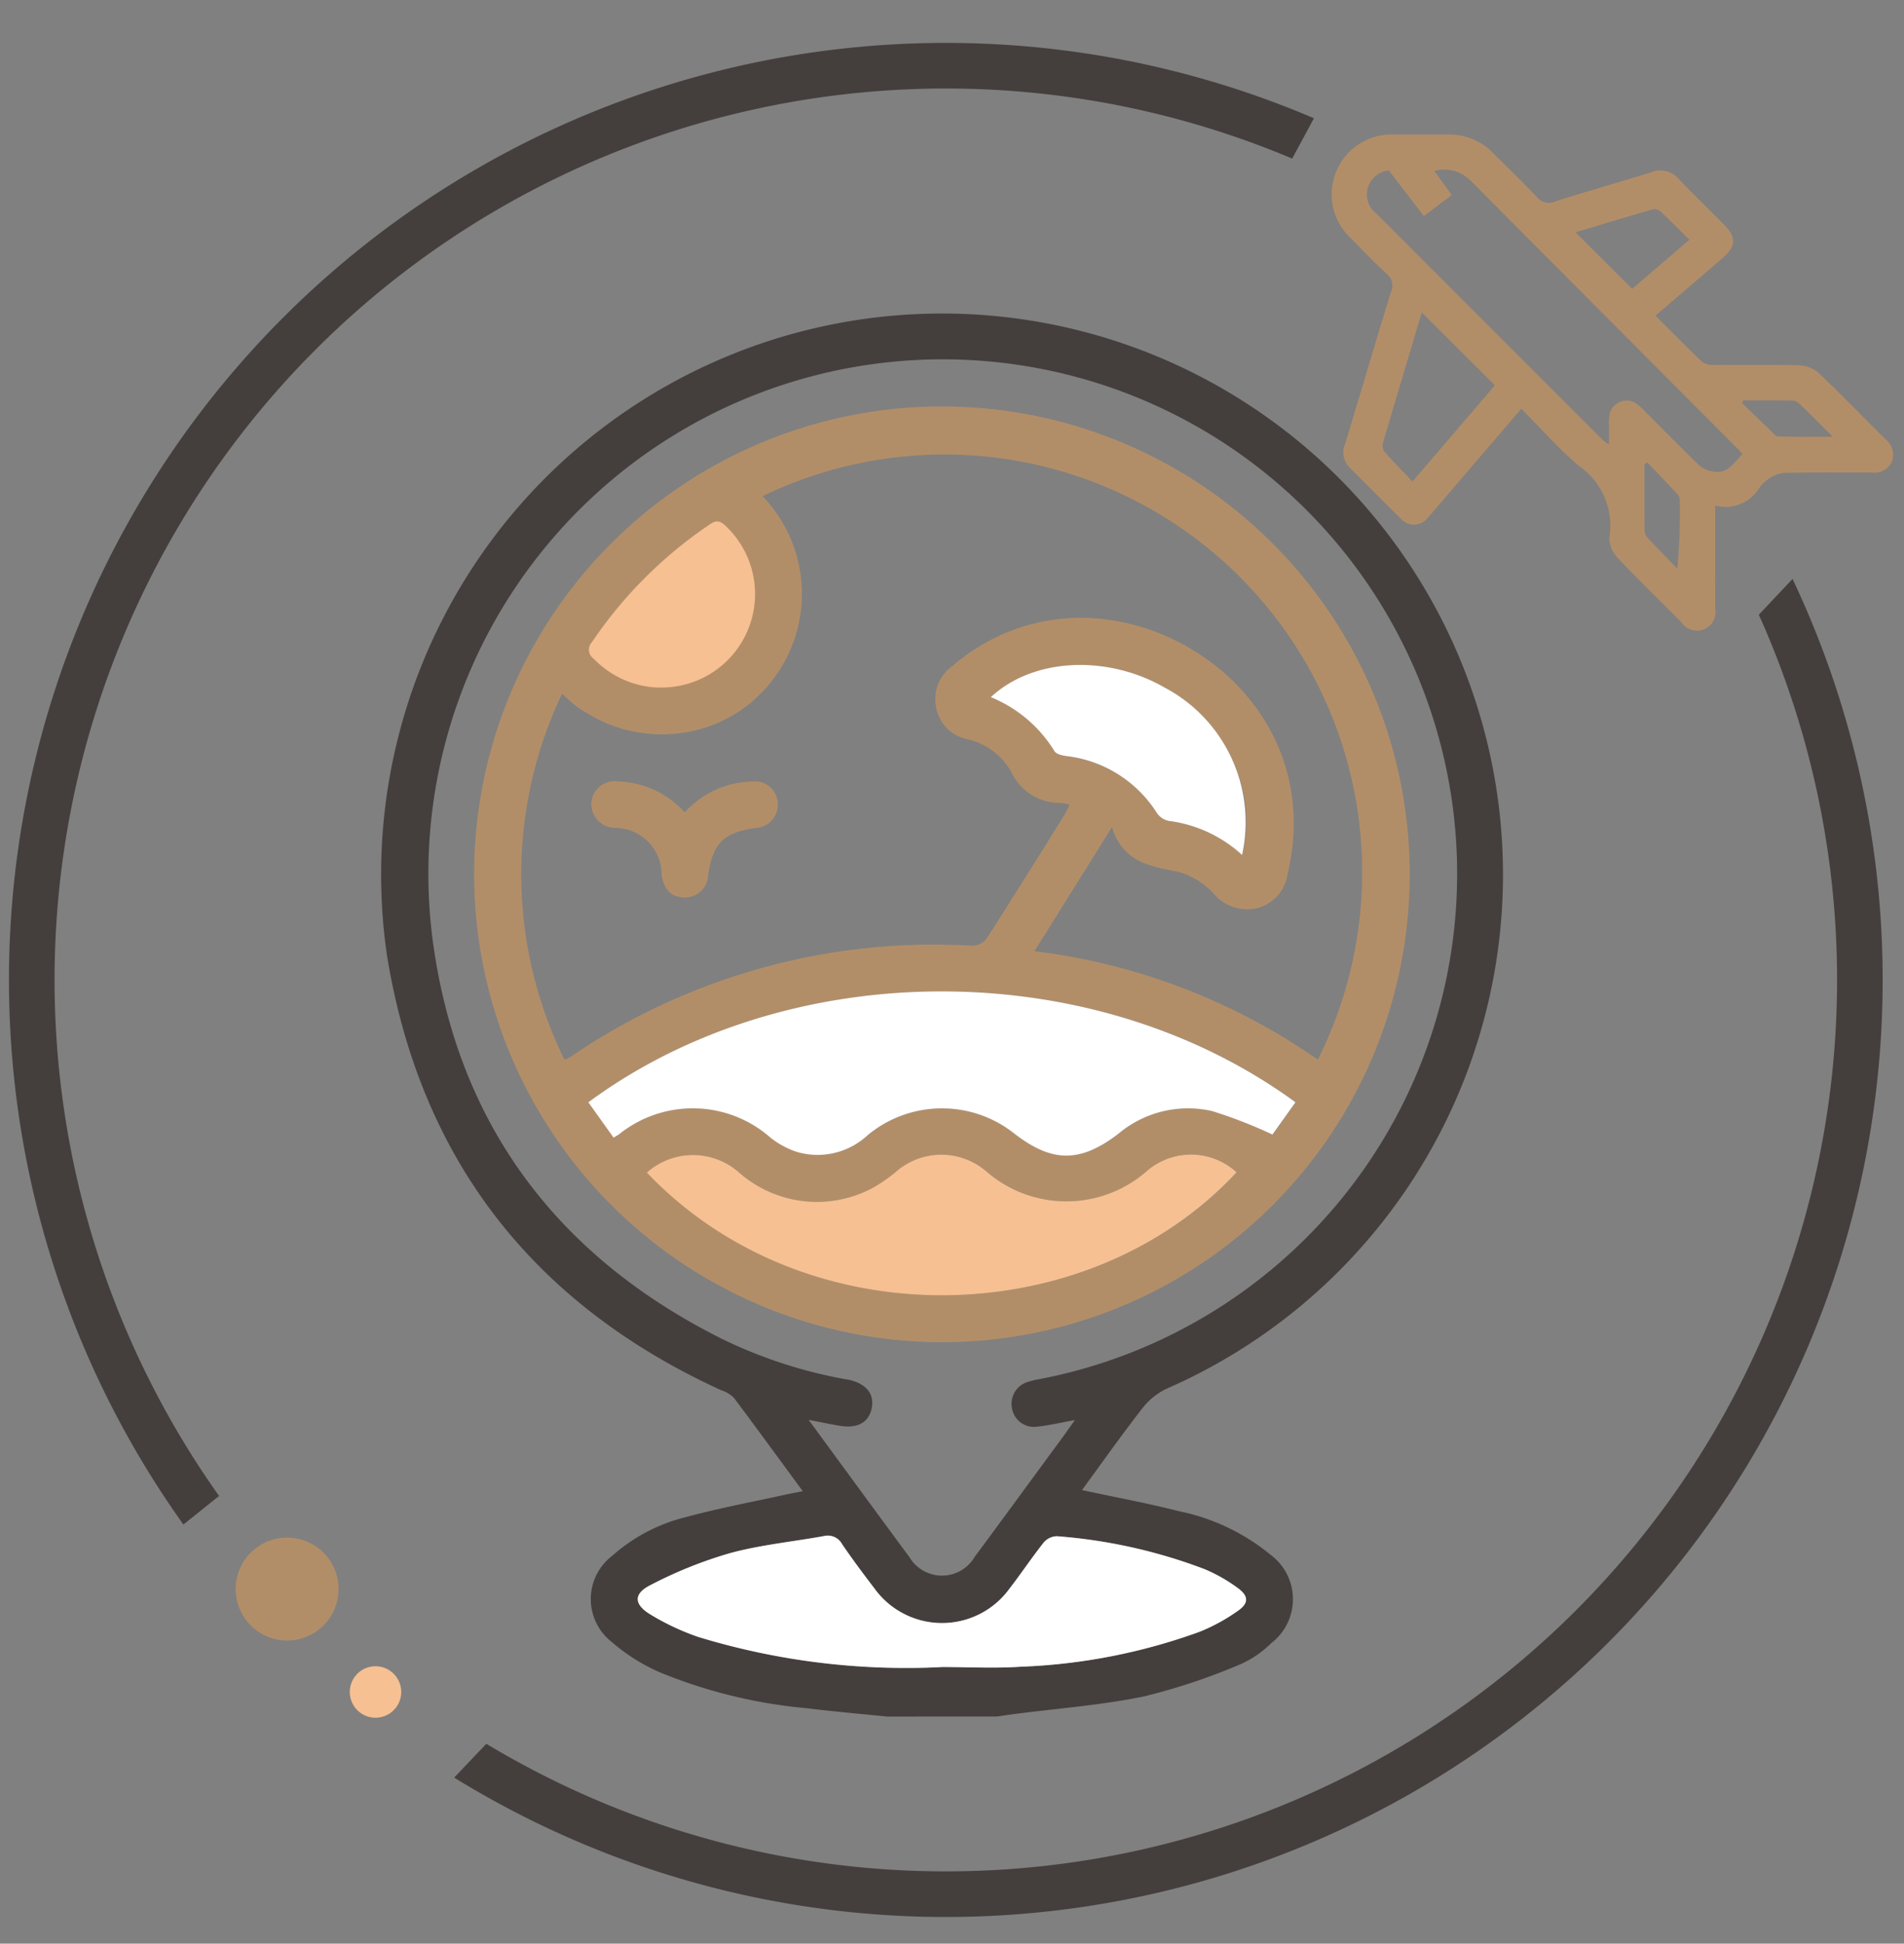 <svg xmlns="http://www.w3.org/2000/svg" xmlns:xlink="http://www.w3.org/1999/xlink" width="83.5" height="85.222" viewBox="0 0 83.5 85.222">
  <rect x="0" y="0" width="83.5" height="85.222" fill="#808080" stroke="none"/>
  <defs>
    <clipPath id="clip-path">
      <rect id="Rectangle_22627" data-name="Rectangle 22627" width="83.5" height="85.222" transform="translate(1503 1069)" fill="#fff" stroke="#707070" stroke-width="1"/>
    </clipPath>
    <clipPath id="clip-path-2">
      <rect id="Rectangle_22626" data-name="Rectangle 22626" width="134.273" height="137.649" fill="none"/>
    </clipPath>
    <clipPath id="clip-path-3">
      <path id="Path_8041" data-name="Path 8041" d="M146.272,90.367l-7.032,7.46,1.981,7.15-13.457,34.776-20.182,6.155-17.619-5.474L76.676,154.388,110.4,170.345c8.379-2.777,17.128-5.771,25.252-8.6L162.524,125,151.978,88.385ZM111.6,55.036,76.184,61.575S59.025,80.306,58.236,82.382l7.62,57.738,13.815-11.067-2.995-3.569,2.951-34.86L107.415,75.9l12.923,2.192,4.129-7.643,7.5-14.182-6.106-4.181Z" transform="translate(-58.236 -52.085)" fill="none"/>
    </clipPath>
  </defs>
  <g id="travel-and-tourism" transform="translate(-1503 -1069)" clip-path="url(#clip-path)">
    <g id="Group_7926" data-name="Group 7926" transform="translate(1485.783 1046.091)">
      <g id="Group_7923" data-name="Group 7923">
        <g id="Group_7922" data-name="Group 7922" clip-path="url(#clip-path-2)">
          <path id="Path_8053" data-name="Path 8053" d="M6.772.283C9.641-1.382,10.33,2.294,10.33,5.146a5.165,5.165,0,0,1-5.165,5.165C2.312,10.311,0,9.792,0,6.94S3.9,1.947,6.772.283Z" transform="translate(41.435 44.449)" fill="#f6c092"/>
          <path id="Path_8043" data-name="Path 8043" d="M233.327,289.785c-1.172-.12-2.346-.22-3.515-.365a22.218,22.218,0,0,1-6.445-1.572,8.311,8.311,0,0,1-2.115-1.333,2.386,2.386,0,0,1,.017-3.776,7.588,7.588,0,0,1,3.269-1.708c1.444-.392,2.92-.665,4.383-.987.21-.046.423-.084.709-.14-1.029-1.4-2.015-2.756-3.024-4.1a1.428,1.428,0,0,0-.556-.329c-8.252-3.775-13.21-10.136-14.658-19.082a24.6,24.6,0,1,1,34.2,19.014,2.938,2.938,0,0,0-1.08.876c-.908,1.165-1.76,2.373-2.638,3.571,1.449.312,2.86.572,4.248.925a9.208,9.208,0,0,1,4.026,1.915,2.424,2.424,0,0,1,.031,3.867,4.518,4.518,0,0,1-1.378.94A27.45,27.45,0,0,1,244.6,288.9c-1.874.387-3.8.527-5.7.775-.256.033-.51.073-.766.109Zm8.237-13c-.661.118-1.167.241-1.681.292a.976.976,0,0,1-1.081-.827,1,1,0,0,1,.733-1.149,2.821,2.821,0,0,1,.349-.088,22.558,22.558,0,1,0-26.494-19.34c1.06,8.07,5.419,13.913,12.7,17.554a20.746,20.746,0,0,0,5.339,1.754c.078.015.159.024.237.041.753.171,1.115.629.985,1.248s-.615.894-1.394.766c-.413-.068-.823-.156-1.371-.262,1.536,2.094,2.973,4.064,4.424,6.024a1.661,1.661,0,0,0,2.862-.021c1.276-1.72,2.539-3.449,3.807-5.175.175-.238.344-.48.586-.817m-5.857,10.827c1.16,0,2.324.064,3.479-.013a25.746,25.746,0,0,0,7.855-1.537,8.16,8.16,0,0,0,1.672-.917c.481-.338.47-.651-.013-1a7.092,7.092,0,0,0-1.452-.825,23.107,23.107,0,0,0-6.473-1.442.782.782,0,0,0-.581.274c-.523.657-.991,1.356-1.5,2.022a3.655,3.655,0,0,1-5.927-.01c-.488-.634-.965-1.278-1.416-1.938a.71.71,0,0,0-.8-.355c-1.376.249-2.782.384-4.125.751a18.832,18.832,0,0,0-3.482,1.4c-.748.378-.724.848,0,1.286a10.764,10.764,0,0,0,2.106.988,31.247,31.247,0,0,0,10.654,1.32" transform="translate(-177.207 -191.611)" fill="#443f3d"/>
          <path id="Path_8044" data-name="Path 8044" d="M294.78,567.906a31.252,31.252,0,0,1-10.654-1.32,10.772,10.772,0,0,1-2.106-.988c-.728-.439-.753-.908,0-1.286a18.831,18.831,0,0,1,3.482-1.4c1.343-.367,2.749-.5,4.125-.751a.711.711,0,0,1,.8.355c.451.66.928,1.3,1.416,1.938a3.655,3.655,0,0,0,5.926.01c.513-.665.981-1.365,1.5-2.022a.783.783,0,0,1,.581-.274,23.109,23.109,0,0,1,6.473,1.443,7.093,7.093,0,0,1,1.452.825c.483.352.494.665.013,1a8.155,8.155,0,0,1-1.672.917,25.746,25.746,0,0,1-7.855,1.537c-1.155.077-2.319.013-3.479.013" transform="translate(-236.279 -471.901)" fill="#fff"/>
          <path id="Path_8045" data-name="Path 8045" d="M236.766,274.285a20.515,20.515,0,1,1,20.486,20.544,20.54,20.54,0,0,1-20.486-20.544m37,8.158a18.32,18.32,0,0,0-24.348-24.71,6.184,6.184,0,0,1,.3,8.23,5.947,5.947,0,0,1-3.543,2.1,6.227,6.227,0,0,1-5.55-1.671,18.387,18.387,0,0,0,.1,16.042,1.38,1.38,0,0,0,.207-.074,28.238,28.238,0,0,1,17.719-4.913.809.809,0,0,0,.6-.33c1.157-1.8,2.288-3.62,3.422-5.435a4.6,4.6,0,0,0,.208-.427,2.6,2.6,0,0,0-.407-.072,2.333,2.333,0,0,1-2.151-1.366,2.992,2.992,0,0,0-1.928-1.429,1.718,1.718,0,0,1-1.36-1.365,1.769,1.769,0,0,1,.717-1.847,8.563,8.563,0,0,1,6.989-2c4.639.708,9.122,5.114,7.7,11.129a1.813,1.813,0,0,1-1.313,1.489,1.934,1.934,0,0,1-1.939-.645,3.388,3.388,0,0,0-1.491-.933c-1.243-.251-2.474-.4-2.958-1.973l-3.4,5.441a27.559,27.559,0,0,1,12.437,4.762m-.971,1.862c-8.976-6.561-22.34-6.408-31.015,0l1.108,1.55c.112-.069.182-.106.247-.152a5.158,5.158,0,0,1,6.634.153,3.732,3.732,0,0,0,1.148.622,3.223,3.223,0,0,0,3.119-.736,5.106,5.106,0,0,1,6.437-.058c1.655,1.279,2.887,1.276,4.548.005a4.742,4.742,0,0,1,4.113-1,20.686,20.686,0,0,1,2.648,1.03l1.013-1.419m-28.45,3.088c6.988,7.341,19.352,7.008,25.865-.014a2.963,2.963,0,0,0-3.908-.079,5.348,5.348,0,0,1-7.07.037,3.023,3.023,0,0,0-3.975.033,7.294,7.294,0,0,1-.931.653,5.17,5.17,0,0,1-5.93-.629,3.05,3.05,0,0,0-4.051,0m26.1-13.93a6.12,6.12,0,0,0-.031-3.054,6.864,6.864,0,0,0-3.376-4.288c-2.469-1.421-5.728-1.331-7.615.426a5.862,5.862,0,0,1,2.794,2.37c.082.13.336.188.52.213a5.784,5.784,0,0,1,2.692,1.1,5.437,5.437,0,0,1,1.288,1.414.832.832,0,0,0,.5.331,5.854,5.854,0,0,1,3.223,1.492m-25.549-7.343a4.1,4.1,0,0,0,2.921-7.06c-.226-.215-.394-.318-.71-.1a19.158,19.158,0,0,0-5.187,5.181.476.476,0,0,0,.086.716,4.112,4.112,0,0,0,2.89,1.267" transform="translate(-198.757 -213.069)" fill="#b28e68"/>
          <path id="Path_8046" data-name="Path 8046" d="M299,418.314l-1.013,1.419a20.664,20.664,0,0,0-2.648-1.03,4.742,4.742,0,0,0-4.113,1c-1.662,1.27-2.893,1.274-4.548-.005a5.106,5.106,0,0,0-6.437.058,3.223,3.223,0,0,1-3.119.736,3.74,3.74,0,0,1-1.148-.622,5.157,5.157,0,0,0-6.634-.153c-.064.046-.135.083-.247.152l-1.108-1.55c8.675-6.408,22.039-6.561,31.015,0" transform="translate(-224.966 -347.078)" fill="#fff"/>
          <path id="Path_8047" data-name="Path 8047" d="M283.964,458.845a3.05,3.05,0,0,1,4.052,0,5.171,5.171,0,0,0,5.929.629,7.285,7.285,0,0,0,.931-.653,3.023,3.023,0,0,1,3.975-.032,5.348,5.348,0,0,0,7.07-.037,2.963,2.963,0,0,1,3.908.079c-6.513,7.021-18.877,7.354-25.865.013" transform="translate(-238.379 -384.522)" fill="#f6c092"/>
          <path id="Path_8048" data-name="Path 8048" d="M388.911,332.65a5.854,5.854,0,0,0-3.223-1.492.834.834,0,0,1-.5-.331,5.447,5.447,0,0,0-3.98-2.51c-.183-.025-.437-.083-.519-.213a5.863,5.863,0,0,0-2.794-2.37c1.888-1.757,5.146-1.847,7.615-.426a6.679,6.679,0,0,1,3.406,7.342" transform="translate(-317.226 -272.257)" fill="#fff"/>
          <path id="Path_8049" data-name="Path 8049" d="M272.867,357.524a4.1,4.1,0,0,1,2.952-1.355,1,1,0,0,1,1.127.906,1.022,1.022,0,0,1-.984,1.13c-1.383.2-1.861.679-2.064,2.047a1.018,1.018,0,0,1-1.054,1c-.562-.011-.894-.345-.99-.994a2.043,2.043,0,0,0-2.07-2.057,1.054,1.054,0,0,1-1.01-1.117,1.024,1.024,0,0,1,1.183-.919,4.119,4.119,0,0,1,2.912,1.354" transform="translate(-225.623 -298.992)" fill="#b28e68"/>
          <path id="Path_8050" data-name="Path 8050" d="M485.183,187.395c.7.692,1.362,1.373,2.053,2.028a.768.768,0,0,0,.485.131c1.262.01,2.525-.016,3.786.022a1.4,1.4,0,0,1,.852.347c1,.946,1.952,1.938,2.93,2.905a.844.844,0,0,1,.268.961.819.819,0,0,1-.87.486c-1.295,0-2.589-.013-3.883.014a1.528,1.528,0,0,0-.672.276,1.664,1.664,0,0,0-.38.371,1.738,1.738,0,0,1-1.944.787c0,.242,0,.412,0,.583,0,1.311-.005,2.622,0,3.933a.814.814,0,0,1-1.481.6c-.935-.942-1.891-1.863-2.8-2.829a1.258,1.258,0,0,1-.359-.887,3.183,3.183,0,0,0-1.321-3.131c-.9-.751-1.682-1.653-2.542-2.515l-3.365,3.925c-.242.283-.475.574-.73.845a.756.756,0,0,1-1.192.042c-.755-.732-1.49-1.485-2.235-2.227a.926.926,0,0,1-.21-1.024c.678-2.225,1.333-4.457,2.017-6.681a.66.66,0,0,0-.192-.8c-.549-.5-1.064-1.041-1.585-1.572a2.624,2.624,0,0,1,1.9-4.53c.793,0,1.586,0,2.379,0a2.654,2.654,0,0,1,1.965.8c.643.639,1.294,1.27,1.918,1.927a.669.669,0,0,0,.8.212c1.4-.447,2.816-.842,4.218-1.283a1.069,1.069,0,0,1,1.223.3c.647.68,1.325,1.33,1.986,2,.545.55.524.952-.071,1.464-.968.832-1.938,1.661-2.944,2.522m-11.691-6.366a1.058,1.058,0,0,0-.519,1.914q4.939,4.949,9.887,9.89a2.945,2.945,0,0,0,.286.217c0-.344.008-.618,0-.892-.016-.412.044-.782.473-.972.461-.2.763.056,1.061.357.809.816,1.617,1.633,2.443,2.432a1.182,1.182,0,0,0,.538.242c.671.16.956-.36,1.339-.754-.075-.087-.124-.149-.18-.205q-5.9-5.915-11.79-11.832a1.627,1.627,0,0,0-1.542-.375l.762,1.054-1.218.925-1.538-2m1.443,6.223c-.574,1.922-1.149,3.834-1.71,5.751a.463.463,0,0,0,.087.373c.385.433.792.845,1.216,1.29l3.613-4.217-3.206-3.2m6.742-3.509,2.486,2.48,2.512-2.157c-.44-.433-.837-.834-1.25-1.221a.424.424,0,0,0-.323-.122c-1.156.333-2.307.684-3.425,1.02m3.15,10.086-.126.079c0,.969,0,1.937.005,2.906a.484.484,0,0,0,.111.3c.436.467.884.921,1.328,1.38a27.411,27.411,0,0,0,.1-3.053.423.423,0,0,0-.124-.247c-.428-.459-.863-.912-1.3-1.367m4.215-2.715-.058.116c.405.391.809.784,1.217,1.172.115.109.241.287.368.292.756.027,1.513.014,2.4.014-.564-.56-1.016-1.016-1.478-1.461a.475.475,0,0,0-.293-.127c-.72-.011-1.44-.006-2.16-.006" transform="translate(-395.372 -150.647)" fill="#b28e68"/>
          <path id="Path_8051" data-name="Path 8051" d="M165.425,559.576a2.256,2.256,0,1,1-2.256-2.256,2.256,2.256,0,0,1,2.256,2.256" transform="translate(-133.36 -466.992)" fill="#b28e68"/>
          <path id="Path_8052" data-name="Path 8052" d="M194.339,593.582a1.128,1.128,0,1,1-1.128-1.128,1.128,1.128,0,0,1,1.128,1.128" transform="translate(-159.526 -496.486)" fill="#f6c092"/>
        </g>
      </g>
      <g id="Group_7925" data-name="Group 7925" transform="translate(9.349 8.361)">
        <g id="Group_7924" data-name="Group 7924" clip-path="url(#clip-path-3)">
          <path id="Path_8042" data-name="Path 8042" d="M40.086,0A40.086,40.086,0,1,1,0,40.086,40.086,40.086,0,0,1,40.086,0Z" transform="translate(9.261 17.429)" fill="none" stroke="#443f3d" stroke-width="2"/>
        </g>
      </g>
    </g>
  </g>
</svg>
